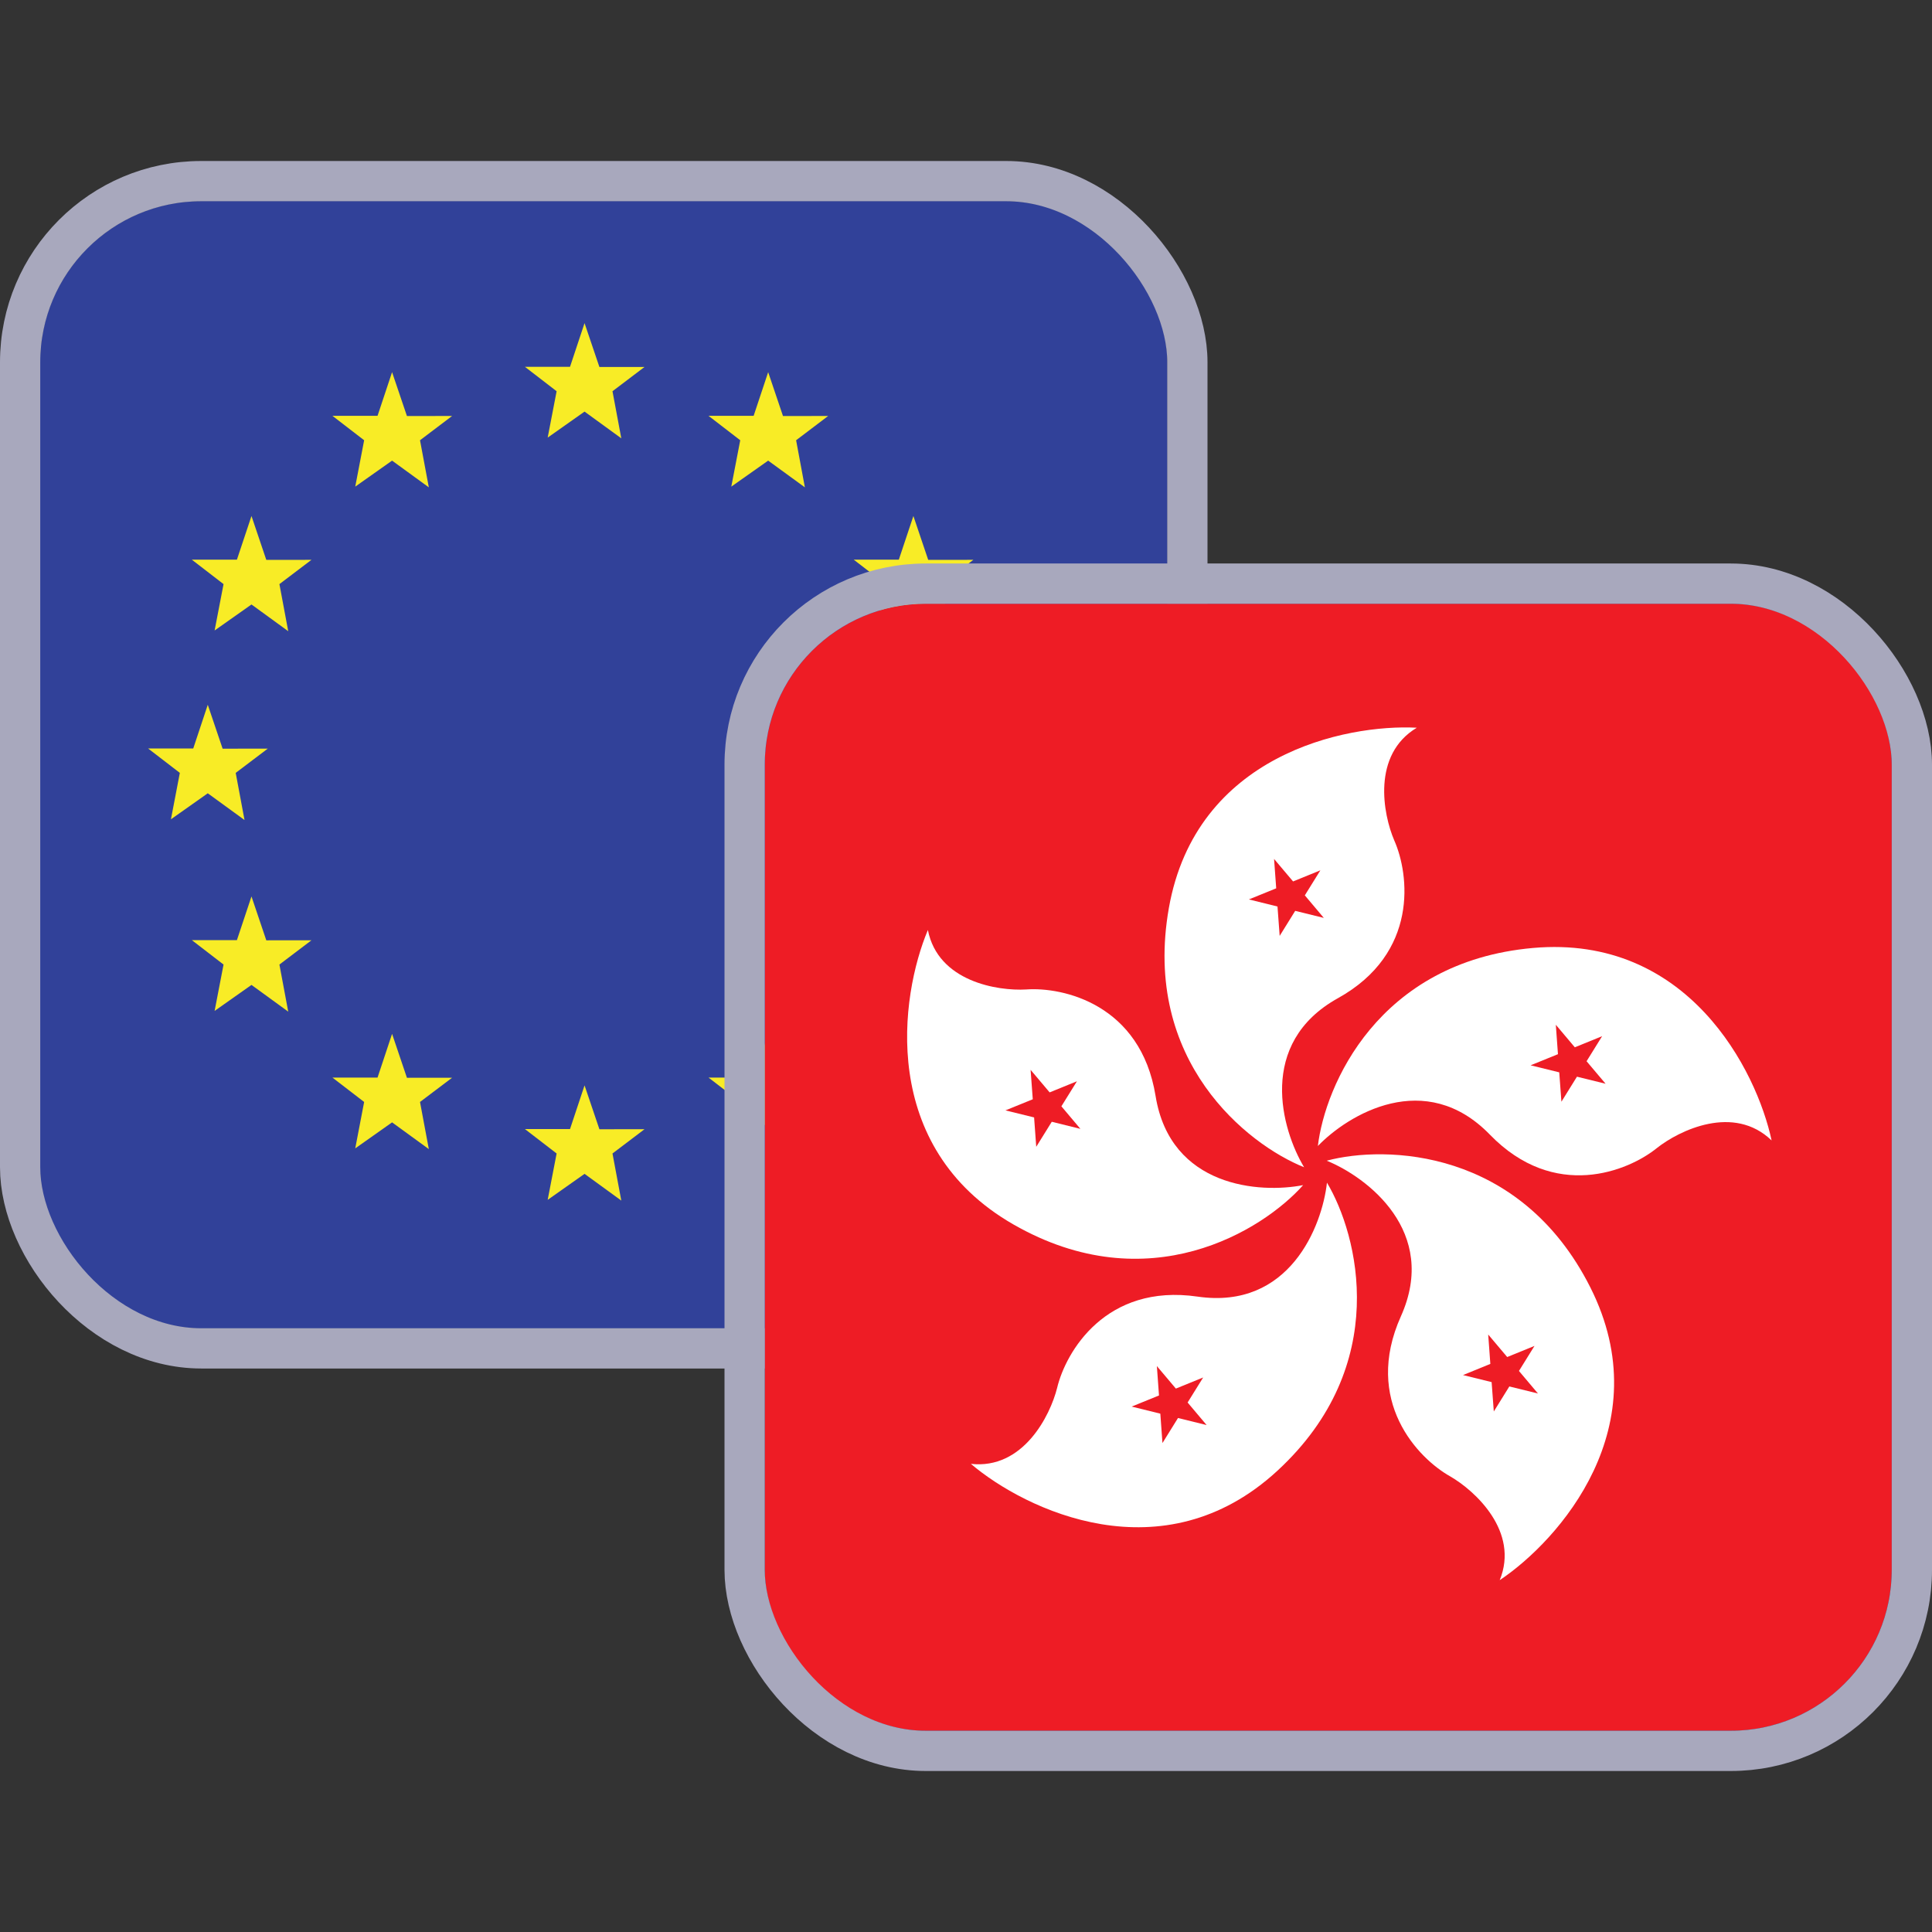 <svg width="48" height="48" viewBox="0 0 48 48" fill="none" xmlns="http://www.w3.org/2000/svg">
<rect x="0" y="0" width="48" height="48" fill="#333333" stroke="none"/>
<g clip-path="url(#clip0_179_15880)">
<rect x="1" y="5" width="28" height="28" rx="4" fill="#2A43B6"/>
<g clip-path="url(#clip1_179_15880)">
<path d="M41.067 5H-12V33H41.067V5Z" fill="#314199"/>
<path d="M14.523 26.966L14.892 28.056L16.013 28.055L15.217 28.658L15.436 29.828L14.523 29.164L13.607 29.81L13.829 28.658L13.041 28.051H14.162L14.523 26.966Z" fill="#F8EC26"/>
<path d="M14.523 8.028L14.892 9.118L16.013 9.117L15.217 9.72L15.436 10.89L14.523 10.226L13.607 10.872L13.829 9.72L13.041 9.113H14.162L14.523 8.028Z" fill="#F8EC26"/>
<path d="M19.085 9.246L19.453 10.336L20.575 10.335L19.779 10.938L19.997 12.108L19.085 11.444L18.169 12.09L18.391 10.938L17.603 10.331H18.724L19.085 9.246Z" fill="#F8EC26"/>
<path d="M9.741 9.246L10.11 10.336L11.232 10.335L10.435 10.938L10.654 12.108L9.741 11.444L8.826 12.09L9.047 10.938L8.259 10.331H9.38L9.741 9.246Z" fill="#F8EC26"/>
<path d="M19.085 25.686L19.453 26.777L20.575 26.776L19.779 27.378L19.997 28.549L19.085 27.885L18.169 28.531L18.391 27.378L17.603 26.772H18.724L19.085 25.686Z" fill="#F8EC26"/>
<path d="M9.741 25.686L10.11 26.777L11.232 26.776L10.435 27.378L10.654 28.549L9.741 27.885L8.826 28.531L9.047 27.378L8.259 26.772H9.38L9.741 25.686Z" fill="#F8EC26"/>
<path d="M6.248 12.82L6.616 13.91L7.738 13.909L6.942 14.512L7.161 15.682L6.248 15.018L5.332 15.664L5.554 14.512L4.766 13.905H5.886L6.248 12.82Z" fill="#F8EC26"/>
<path d="M22.693 12.82L23.061 13.91L24.183 13.909L23.387 14.512L23.606 15.682L22.693 15.018L21.777 15.664L21.999 14.512L21.211 13.905H22.331L22.693 12.82Z" fill="#F8EC26"/>
<path d="M6.248 22.272L6.616 23.362L7.738 23.361L6.942 23.964L7.161 25.134L6.248 24.47L5.332 25.116L5.554 23.964L4.766 23.357H5.886L6.248 22.272Z" fill="#F8EC26"/>
<path d="M22.693 22.272L23.061 23.362L24.183 23.361L23.387 23.964L23.606 25.134L22.693 24.47L21.777 25.116L21.999 23.964L21.211 23.357H22.331L22.693 22.272Z" fill="#F8EC26"/>
<path d="M5.162 17.51L5.531 18.601L6.653 18.599L5.856 19.202L6.075 20.373L5.162 19.709L4.247 20.355L4.468 19.202L3.68 18.596H4.801L5.162 17.51Z" fill="#F8EC26"/>
<path d="M23.896 17.51L24.264 18.601L25.386 18.599L24.59 19.202L24.809 20.373L23.896 19.709L22.98 20.355L23.202 19.202L22.414 18.596H23.535L23.896 17.51Z" fill="#F8EC26"/>
</g>
</g>
<rect x="0.5" y="4.5" width="29" height="29" rx="4.5" stroke="#A8A8BD"/>
<g clip-path="url(#clip2_179_15880)">
<rect x="19" y="15" width="28" height="28" rx="4" fill="#2A43B6"/>
<rect width="45.377" height="28" transform="translate(10 15)" fill="#EE1C25"/>
<path d="M29.04 22.56C29.712 18.752 33.427 17.987 35.2 18.08C34.08 18.752 34.36 20.227 34.64 20.88C35.013 21.72 35.256 23.68 33.24 24.8C31.224 25.92 31.84 28.067 32.4 29C31 28.44 28.368 26.368 29.04 22.56Z" fill="white"/>
<path d="M38.086 23.552C41.938 23.21 43.644 26.597 44.015 28.334C43.075 27.427 41.724 28.081 41.166 28.522C40.452 29.101 38.622 29.845 37.016 28.19C35.41 26.535 33.498 27.688 32.742 28.472C32.919 26.974 34.235 23.894 38.086 23.552Z" fill="white"/>
<path d="M39.51 31.982C41.252 35.434 38.736 38.272 37.26 39.259C37.754 38.05 36.647 37.037 36.031 36.681C35.229 36.232 33.861 34.808 34.805 32.703C35.749 30.599 33.97 29.249 32.962 28.837C34.419 28.447 37.768 28.53 39.51 31.982Z" fill="white"/>
<path d="M31.736 36.541C28.893 39.162 25.475 37.519 24.121 36.369C25.419 36.514 26.091 35.172 26.264 34.482C26.477 33.588 27.472 31.882 29.754 32.214C32.036 32.545 32.848 30.464 32.968 29.383C33.742 30.677 34.579 33.92 31.736 36.541Z" fill="white"/>
<path d="M25.178 30.421C21.824 28.497 22.364 24.743 23.053 23.106C23.305 24.388 24.787 24.625 25.497 24.583C26.414 24.517 28.34 24.953 28.71 27.229C29.079 29.506 31.308 29.654 32.376 29.444C31.374 30.571 28.532 32.344 25.178 30.421Z" fill="white"/>
<path d="M25.605 26.58L26.078 27.14L26.756 26.864L26.37 27.486L26.842 28.046L26.131 27.87L25.745 28.492L25.692 27.762L24.98 27.587L25.659 27.311L25.605 26.58Z" fill="#EE1C25"/>
<path d="M28.742 33.94L29.214 34.499L29.892 34.223L29.506 34.845L29.978 35.405L29.267 35.23L28.881 35.852L28.828 35.122L28.116 34.946L28.795 34.67L28.742 33.94Z" fill="#EE1C25"/>
<path d="M31.654 21.34L32.126 21.899L32.804 21.623L32.418 22.245L32.89 22.805L32.179 22.63L31.793 23.252L31.739 22.522L31.028 22.346L31.707 22.07L31.654 21.34Z" fill="#EE1C25"/>
<path d="M38.654 25.46L39.126 26.02L39.804 25.744L39.418 26.366L39.89 26.925L39.179 26.75L38.793 27.372L38.739 26.642L38.028 26.467L38.707 26.191L38.654 25.46Z" fill="#EE1C25"/>
<path d="M36.974 33.156L37.446 33.715L38.124 33.439L37.738 34.061L38.21 34.621L37.499 34.446L37.113 35.068L37.059 34.338L36.348 34.163L37.027 33.886L36.974 33.156Z" fill="#EE1C25"/>
</g>
<rect x="18.5" y="14.5" width="29" height="29" rx="4.5" stroke="#A8A8BD"/>
<defs>
<clipPath id="clip0_179_15880">
<rect x="1" y="5" width="28" height="28" rx="4" fill="white"/>
</clipPath>
<clipPath id="clip1_179_15880">
<rect width="53.067" height="28" fill="white" transform="translate(-12 5)"/>
</clipPath>
<clipPath id="clip2_179_15880">
<rect x="19" y="15" width="28" height="28" rx="4" fill="white"/>
</clipPath>
</defs>
</svg>

